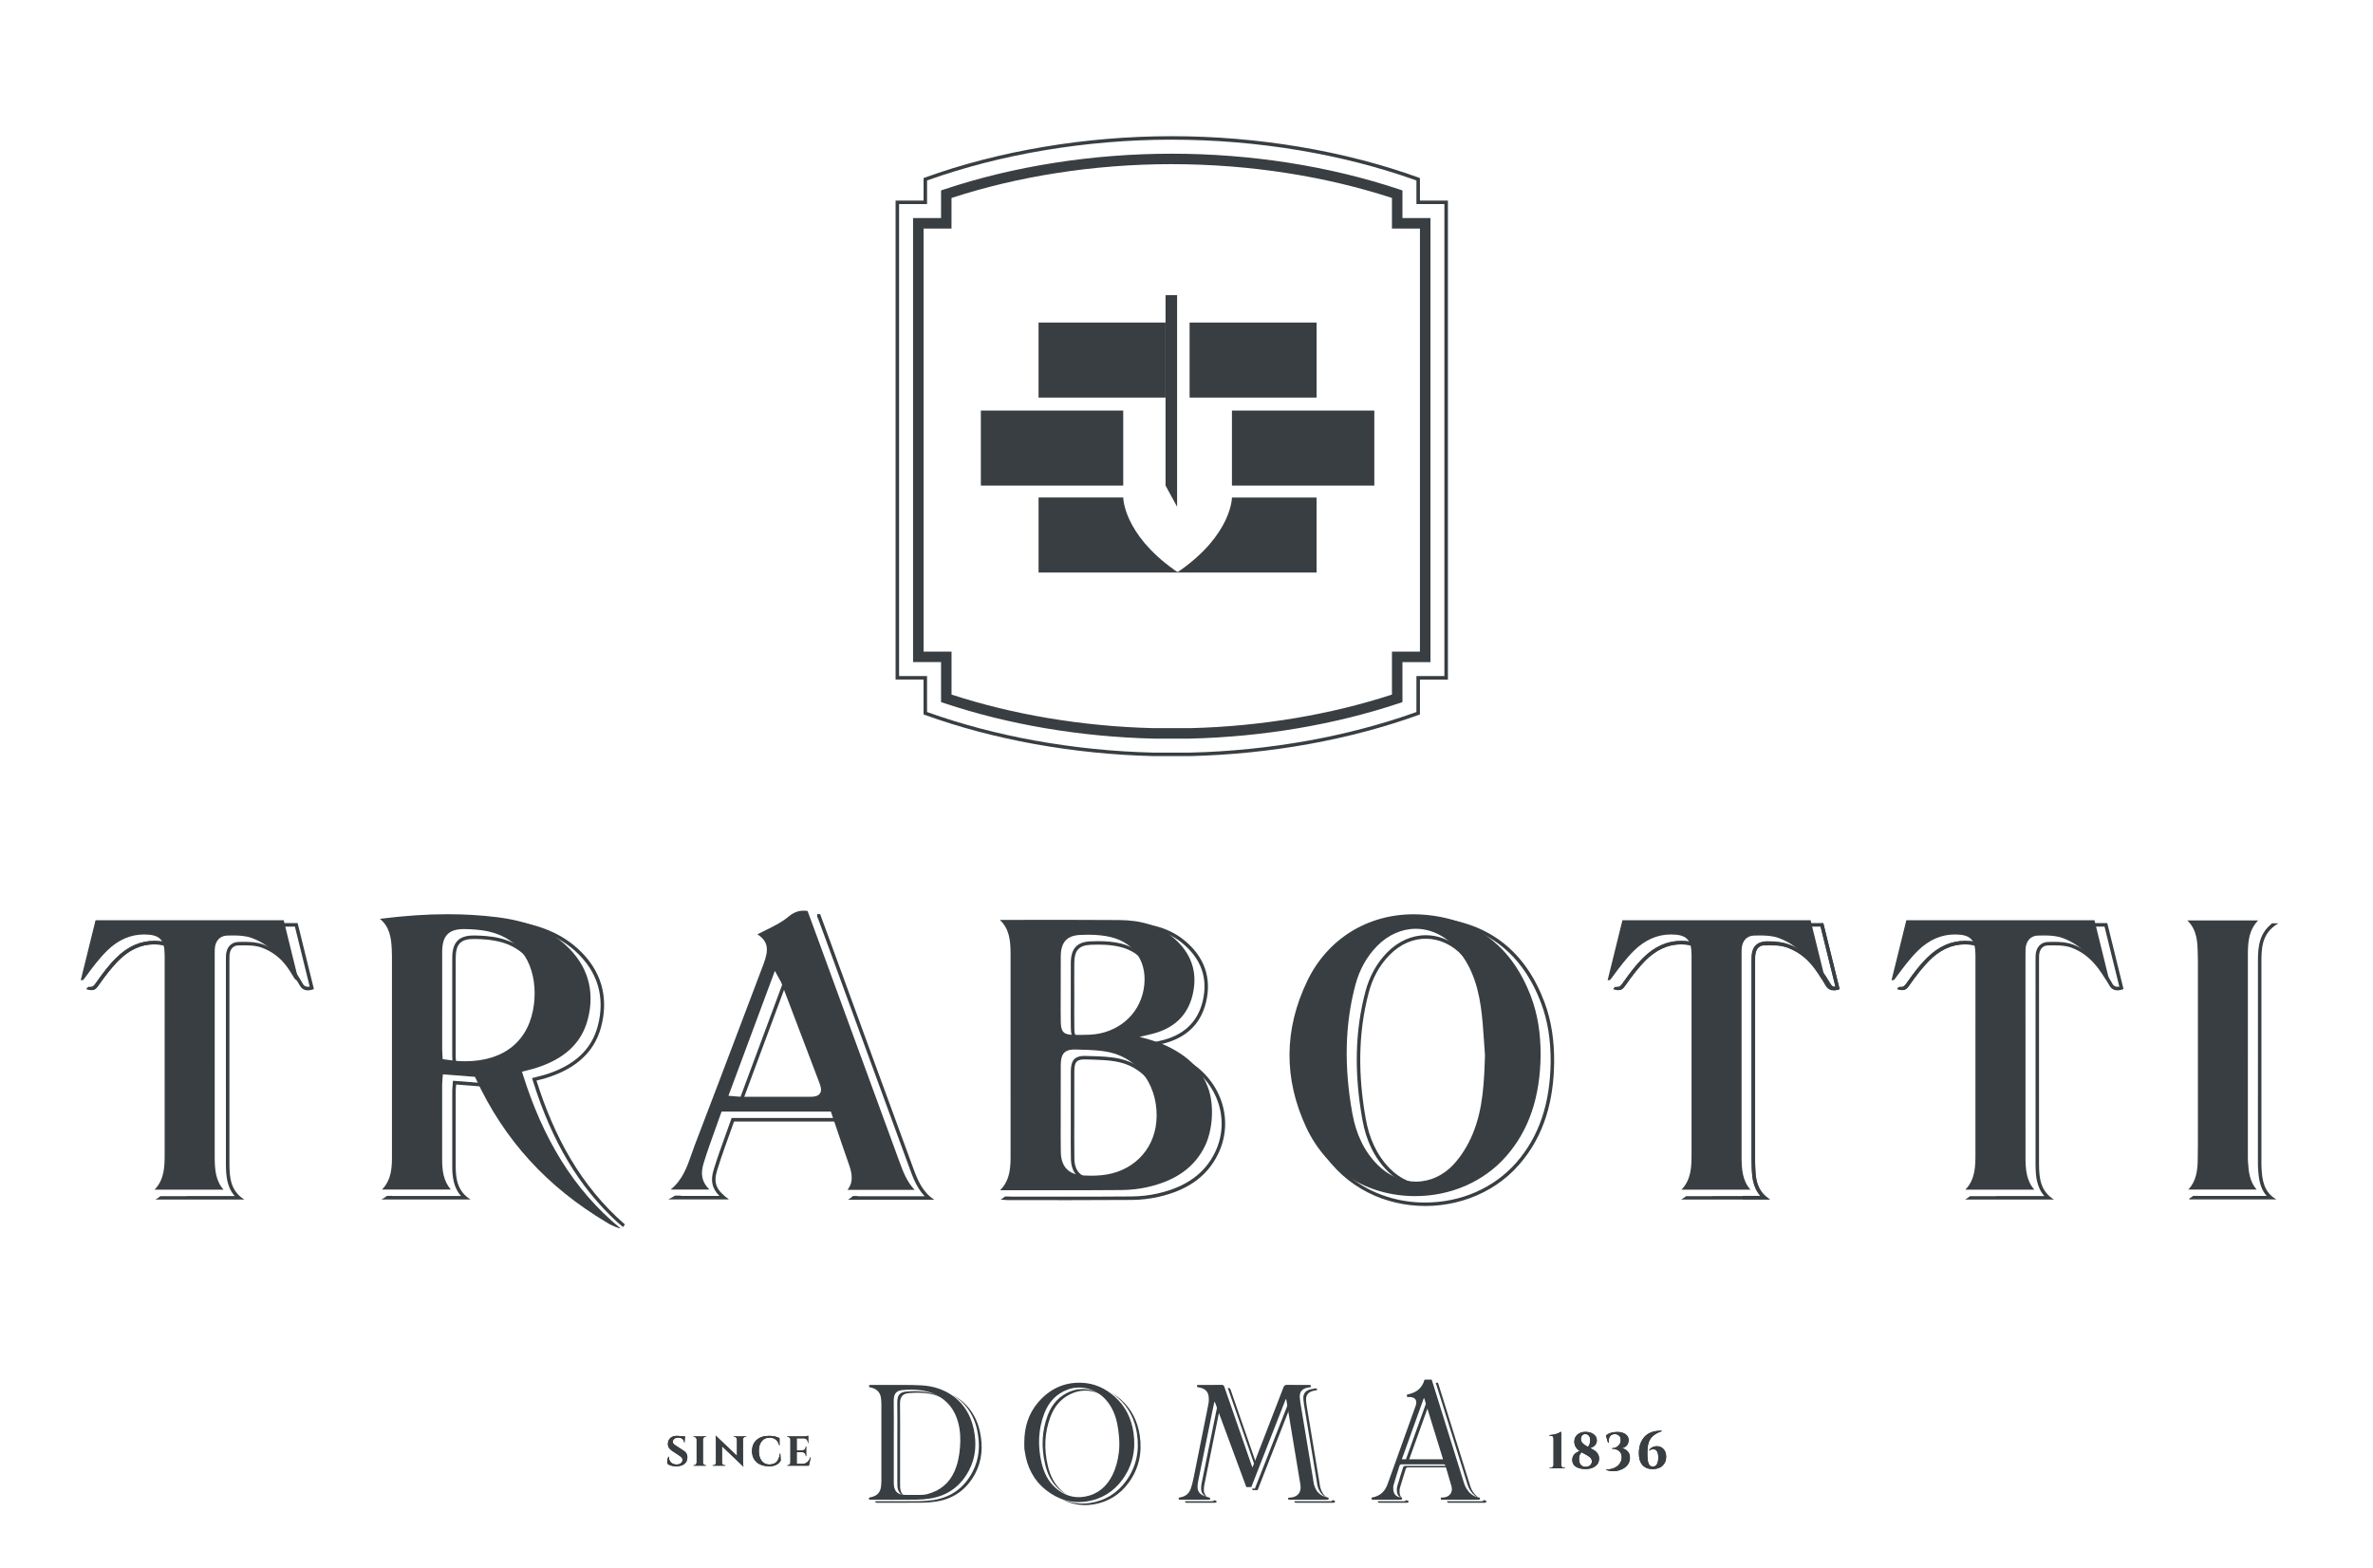 <svg width="224" height="148" viewBox="0 0 224 148" fill="none" xmlns="http://www.w3.org/2000/svg">
<path d="M84.539 18.935H87.18L87.181 16.808L87.289 16.769C90.781 15.505 94.562 14.528 98.53 13.862C102.5 13.195 106.564 12.857 110.607 12.857C114.635 12.855 118.699 13.193 122.685 13.861C126.654 14.528 130.436 15.506 133.926 16.769L134.035 16.808V18.935H136.677V64.151H134.035V67.444L133.926 67.483C130.696 68.652 127.206 69.579 123.552 70.239C119.891 70.9 116.132 71.282 112.379 71.375H108.839C105.085 71.282 101.325 70.9 97.663 70.239C94.012 69.58 90.522 68.653 87.289 67.483L87.179 67.443V64.15H84.539V18.935ZM84.87 19.265V63.82H87.51V67.213L87.619 67.252C90.78 68.38 94.179 69.277 97.72 69.916C101.364 70.573 105.106 70.953 108.842 71.045H112.369C116.107 70.954 119.849 70.573 123.494 69.916C127.038 69.276 130.436 68.379 133.595 67.252L133.704 67.213V63.82H136.344V19.265H133.704V17.038L133.596 17C130.178 15.779 126.488 14.832 122.63 14.186C118.67 13.522 114.625 13.186 110.607 13.186V13.185C106.591 13.185 102.546 13.522 98.584 14.185C94.727 14.832 91.038 15.779 87.619 17L87.51 17.039V19.266H84.87V19.265Z" fill="#383E41"/>
<path d="M86.188 20.586H88.831L88.832 17.977L89.168 17.865C92.43 16.776 95.925 15.935 99.555 15.367C103.192 14.798 106.91 14.51 110.606 14.51C114.288 14.508 118.006 14.796 121.657 15.366C125.288 15.935 128.783 16.776 132.047 17.865L132.385 17.979V20.587H135.028V62.503H132.385V66.277L132.047 66.391C129.043 67.393 125.837 68.186 122.521 68.748C119.203 69.311 115.784 69.639 112.363 69.724H108.863C105.43 69.639 102.013 69.311 98.695 68.748C95.388 68.189 92.183 67.396 89.171 66.391L88.831 66.276V62.502H86.189V20.586H86.188ZM87.18 21.578V61.511H89.82V65.567L89.934 65.604C92.754 66.519 95.757 67.249 98.856 67.774C102.139 68.33 105.51 68.654 108.874 68.738H112.337C115.696 68.656 119.066 68.331 122.359 67.774C125.466 67.247 128.467 66.517 131.28 65.604L131.394 65.567V61.511H134.035V21.578H131.394V18.688L131.28 18.651C128.193 17.65 124.905 16.872 121.507 16.34C117.932 15.781 114.264 15.497 110.606 15.497V15.495C106.959 15.495 103.292 15.779 99.707 16.34C96.314 16.87 93.026 17.648 89.931 18.652L89.817 18.689L89.817 21.578H87.18Z" fill="#383E41"/>
<path d="M124.279 46.966V54.047H110.84V53.792C110.922 53.852 111.009 53.909 111.095 53.969C111.117 53.986 111.138 53.999 111.16 54.012C111.182 53.999 111.203 53.986 111.225 53.969C116.29 50.487 116.29 46.966 116.29 46.966H124.279Z" fill="#383E41"/>
<path d="M110.839 53.791V54.046H98.035V46.965H106.029C106.029 46.966 106.029 50.366 110.839 53.791Z" fill="#383E41"/>
<path d="M110.022 30.448H98.035V37.531H110.022V30.448Z" fill="#383E41"/>
<path d="M124.28 30.448H112.293V37.531H124.28V30.448Z" fill="#383E41"/>
<path d="M106.028 38.757H92.588V45.84H106.028V38.757Z" fill="#383E41"/>
<path d="M129.729 38.757H116.289V45.84H129.729V38.757Z" fill="#383E41"/>
<path d="M111.223 53.969C111.219 53.995 111.21 54.021 111.206 54.047C111.189 54.034 111.171 54.025 111.158 54.012C111.179 53.999 111.201 53.986 111.223 53.969Z" fill="#383E41"/>
<path d="M111.159 54.012C111.146 54.025 111.129 54.034 111.111 54.047C111.107 54.021 111.098 53.995 111.094 53.969C111.115 53.986 111.137 53.999 111.159 54.012Z" fill="#383E41"/>
<path d="M111.113 27.86V47.838L110.023 45.84V27.86H111.113Z" fill="#383E41"/>
<path d="M96.012 109.222C96.012 109.923 96.033 110.632 95.883 111.295H96.224C96.347 110.698 96.345 110.082 96.342 109.498L96.341 93.85H96.013C96.013 98.974 96.014 104.098 96.012 109.222Z" fill="#383E41"/>
<path d="M111.434 99.772C110.635 99.403 109.77 99.177 108.935 98.885C108.925 98.835 108.915 98.786 108.905 98.736C109.117 98.685 109.328 98.629 109.541 98.582C111.743 98.103 113.295 96.855 113.838 94.633C114.404 92.317 113.681 90.339 111.856 88.816C110.352 87.562 108.527 87.144 106.621 87.127C103.708 87.102 100.795 87.107 97.882 87.111V87.441L101.485 87.437C103.196 87.437 104.907 87.441 106.617 87.456C108.722 87.475 110.366 88.002 111.644 89.068C113.417 90.546 114.047 92.391 113.518 94.553C113.034 96.532 111.673 97.779 109.471 98.259C109.323 98.291 108.828 98.414 108.828 98.414L108.518 98.489L108.62 98.983L108.826 99.194C109.092 99.287 109.361 99.373 109.63 99.46C110.189 99.64 110.768 99.826 111.296 100.069C113.031 100.869 114.325 102.247 114.942 103.947C115.513 105.521 115.431 107.221 114.715 108.733C113.75 110.768 111.968 112.053 109.27 112.666C108.486 112.844 107.66 112.937 106.815 112.944C104.853 112.96 102.89 112.964 100.928 112.964L95.358 112.96C95.361 112.957 95.363 112.953 95.367 112.95H94.859C94.736 113.05 94.614 113.151 94.463 113.244C94.823 113.269 94.984 113.29 95.146 113.29C99.037 113.291 102.927 113.305 106.818 113.274C107.661 113.267 108.521 113.174 109.343 112.988C111.807 112.429 113.88 111.263 115.012 108.875C116.633 105.459 115.055 101.443 111.434 99.772Z" fill="#383E41"/>
<path d="M102.304 98.295L103.022 98.299C103.299 98.299 103.576 98.295 103.852 98.281C106.424 98.147 108.452 96.444 108.897 94.043C109.355 91.577 108.135 89.623 105.789 89.064C105.168 88.916 104.473 88.844 103.666 88.844C103.416 88.844 103.166 88.851 102.919 88.863C101.659 88.923 101.091 89.546 101.079 90.886C101.072 91.665 101.074 92.444 101.077 93.222L101.076 94.864C101.074 95.602 101.07 96.34 101.083 97.077C101.1 98.029 101.362 98.29 102.304 98.295ZM101.409 90.888C101.419 89.756 101.815 89.243 102.935 89.191C103.858 89.148 104.821 89.171 105.714 89.384C107.932 89.913 108.996 91.706 108.574 93.982C108.155 96.238 106.267 97.826 103.836 97.951C103.327 97.977 102.816 97.967 102.306 97.964C101.556 97.961 101.426 97.846 101.413 97.071C101.395 96.009 101.409 94.946 101.409 93.884C101.407 92.886 101.4 91.887 101.409 90.888Z" fill="#383E41"/>
<path d="M105.756 99.957C104.848 99.749 103.899 99.721 102.982 99.695L102.389 99.678C101.308 99.678 101.088 100.242 101.081 101.153C101.074 102.105 101.075 103.058 101.078 104.01L101.077 106.565C101.074 107.504 101.07 108.441 101.088 109.379C101.113 110.745 101.821 111.482 103.197 111.57C103.433 111.585 103.672 111.593 103.91 111.593C104.24 111.593 104.572 111.578 104.9 111.548C107.768 111.289 109.86 109.257 110.104 106.49C110.381 103.347 108.553 100.6 105.756 99.957ZM109.776 106.463C109.547 109.061 107.583 110.976 104.871 111.221C104.323 111.27 103.766 111.277 103.217 111.242C102.025 111.166 101.439 110.565 101.417 109.374C101.391 107.994 101.411 106.614 101.411 105.233H101.409C101.409 103.874 101.402 102.515 101.411 101.156C101.417 100.229 101.626 99.98 102.527 100.011C103.582 100.047 104.663 100.045 105.682 100.279C108.329 100.886 110.033 103.539 109.776 106.463Z" fill="#383E41"/>
<path d="M47.167 88.563C46.334 88.362 45.477 88.322 44.825 88.311L44.733 88.31C43.302 88.31 42.691 88.947 42.689 90.442C42.684 92.91 42.686 95.377 42.687 97.845L42.688 99.691C42.688 99.804 42.695 99.918 42.705 100.059L42.736 100.59L43.4 100.677C43.676 100.716 43.937 100.753 44.199 100.768C44.417 100.782 44.634 100.789 44.848 100.789C48.577 100.789 50.949 98.813 51.354 95.368C51.676 92.645 50.744 89.427 47.167 88.563ZM51.028 95.33C50.562 99.29 47.544 100.641 44.22 100.439C43.844 100.416 43.471 100.349 43.05 100.296C43.035 100.026 43.017 99.858 43.017 99.69C43.016 96.607 43.012 93.524 43.018 90.441C43.02 89.108 43.487 88.616 44.819 88.639C45.578 88.652 46.355 88.704 47.09 88.881C50.342 89.669 51.358 92.533 51.028 95.33Z" fill="#383E41"/>
<path d="M37.943 110.194C37.947 110.028 37.948 109.865 37.948 109.71V91.067H37.619C37.62 97.282 37.621 103.496 37.619 109.711C37.619 109.873 37.618 110.034 37.613 110.195H37.943V110.194Z" fill="#383E41"/>
<path d="M47.863 87.188C50.689 87.541 52.738 88.367 54.309 89.788C56.421 91.695 57.151 94.145 56.423 96.871C55.822 99.118 54.178 100.621 51.397 101.467C51.245 101.513 51.09 101.551 50.904 101.598L50.222 101.774L50.326 102.105C52.133 107.833 54.673 112.063 58.272 115.374C58.602 115.662 58.78 115.793 58.815 115.834C58.87 115.754 58.922 115.68 58.985 115.588C54.784 111.923 52.295 107.252 50.64 102.005C51.004 101.911 51.251 101.856 51.491 101.783C54.016 101.016 56.04 99.571 56.739 96.956C57.495 94.127 56.761 91.561 54.528 89.542C52.65 87.844 50.34 87.165 47.902 86.86C45.253 86.529 42.607 86.521 39.963 86.708V87.028C41.079 86.949 42.158 86.907 43.211 86.907C44.812 86.908 46.376 87.003 47.863 87.188Z" fill="#383E41"/>
<path d="M43.017 110.031C43.023 107.671 43.017 105.31 43.019 102.95C43.019 102.765 43.044 102.58 43.06 102.376C43.925 102.444 44.743 102.509 45.569 102.574C45.589 102.617 45.612 102.657 45.633 102.701C45.698 102.598 45.775 102.505 45.864 102.424L45.788 102.261L42.756 102.022L42.715 102.543C42.703 102.682 42.69 102.815 42.69 102.948C42.69 102.948 42.692 108.556 42.689 110.031C42.686 111.055 42.8 112.091 43.515 112.901H37.008C37.012 112.897 37.014 112.893 37.018 112.889H36.531C36.378 113.01 36.205 113.125 36.006 113.231H44.42C43.182 112.465 43.014 111.291 43.017 110.031Z" fill="#383E41"/>
<path d="M140.734 95.648C140.382 93.218 139.622 91.438 138.344 90.044C137.304 88.91 135.97 88.285 134.587 88.285C133.265 88.285 131.971 88.863 130.941 89.912C129.967 90.904 129.279 92.139 128.894 93.584C127.907 97.291 127.81 101.243 128.597 105.665C128.96 107.712 129.747 109.319 131.001 110.578C132.014 111.594 133.292 112.153 134.603 112.153C135.929 112.153 137.192 111.578 138.158 110.533C138.878 109.757 139.501 108.763 139.962 107.659C140.959 105.272 141.044 102.702 141.127 100.218C141.088 99.708 141.057 99.243 141.026 98.779C140.956 97.75 140.885 96.688 140.734 95.648ZM139.656 107.531C139.239 108.529 138.646 109.518 137.914 110.309C136.035 112.339 133.185 112.304 131.232 110.345C129.924 109.032 129.236 107.39 128.919 105.607C128.209 101.613 128.159 97.621 129.211 93.668C129.566 92.337 130.199 91.137 131.175 90.143C133.222 88.057 136.125 88.114 138.1 90.267C139.511 91.804 140.118 93.699 140.407 95.695C140.622 97.183 140.672 98.695 140.795 100.197C140.714 102.698 140.632 105.197 139.656 107.531Z" fill="#383E41"/>
<path d="M135.554 86.638C130.621 86.183 126.187 88.628 124.055 93.057C121.821 97.699 121.783 102.508 123.951 107.163C127.705 115.225 138.295 115.787 143.385 109.96C145.819 107.174 146.664 103.84 146.705 100.235C146.714 98.305 146.468 96.411 145.79 94.604C144.012 89.866 140.62 87.105 135.554 86.638ZM143.136 109.744C141.042 112.142 137.908 113.518 134.539 113.518C129.988 113.518 126.142 111.091 124.249 107.025C122.112 102.434 122.146 97.783 124.351 93.2C126.246 89.264 129.998 86.914 134.389 86.914C134.764 86.914 135.142 86.931 135.523 86.966C140.368 87.412 143.719 90.022 145.481 94.721C146.092 96.349 146.384 98.152 146.375 100.234C146.33 104.189 145.271 107.3 143.136 109.744Z" fill="#383E41"/>
<path d="M74.716 93.406C74.68 93.311 74.631 93.223 74.558 93.098L74.094 92.26L69.713 104.049L70.477 104.113C70.656 104.13 70.784 104.142 70.911 104.142L77.412 104.143C77.761 104.141 78.15 104.117 78.346 103.833C78.545 103.544 78.427 103.165 78.288 102.802C77.101 99.669 75.91 96.537 74.716 93.406ZM77.411 103.812C75.244 103.817 73.078 103.815 70.911 103.812C70.727 103.811 70.543 103.784 70.174 103.755C71.508 100.164 72.807 96.669 74.152 93.051C74.282 93.289 74.361 93.4 74.408 93.525C75.601 96.656 76.793 99.787 77.981 102.92C78.258 103.648 78.156 103.81 77.411 103.812Z" fill="#383E41"/>
<path d="M65.404 111.51C65.761 110.878 66.005 110.192 66.24 109.515C66.337 109.239 66.432 108.963 66.535 108.693C68.018 104.835 69.48 100.97 70.943 97.104L72.978 91.729H72.626C70.494 97.344 68.383 102.969 66.227 108.575C65.85 109.555 65.567 110.605 65.01 111.51H65.404Z" fill="#383E41"/>
<path d="M69.293 105.869H79.144C79.664 107.398 80.169 108.927 80.707 110.445C80.866 110.893 81.008 111.335 81.013 111.758H81.342C81.338 111.255 81.169 110.759 81.019 110.335C80.642 109.272 80.282 108.203 79.921 107.132L79.382 105.539H69.062C69.062 105.539 68.66 106.671 68.495 107.125C68.11 108.193 67.71 109.296 67.372 110.402C67.055 111.443 67.19 112.165 67.909 112.896H64.255C64.266 112.888 64.274 112.878 64.285 112.869H63.714C63.517 112.997 63.31 113.12 63.072 113.226H68.81C67.632 112.368 67.318 111.709 67.688 110.499C68.162 108.938 68.751 107.413 69.293 105.869Z" fill="#383E41"/>
<path d="M86.184 110.214C83.611 103.224 81.059 96.225 78.499 89.23C78.136 88.239 77.769 87.249 77.419 86.301C77.32 86.283 77.234 86.286 77.141 86.277V86.595C77.154 86.597 77.165 86.596 77.177 86.598L78.189 89.343L80.094 94.552C82.016 99.813 83.94 105.072 85.875 110.328C86.18 111.158 86.544 112.147 87.286 112.927H80.947C80.954 112.919 80.957 112.91 80.963 112.902H80.515C80.387 113.023 80.237 113.142 80.046 113.257H88.196C87.06 112.525 86.607 111.365 86.184 110.214Z" fill="#383E41"/>
<path d="M16.136 90.682C16.137 97.016 16.137 103.35 16.136 109.683C16.136 110.26 16.123 110.832 15.997 111.367H16.339C16.463 110.798 16.465 110.214 16.465 109.683V90.682C16.465 89.316 16.006 88.846 14.646 88.819H14.643C13.216 88.819 12.023 89.363 10.899 90.483C10.305 91.076 9.744 91.779 9.082 92.766C8.87 93.083 8.752 93.141 8.596 93.141C8.59 93.141 8.583 93.14 8.583 93.14C8.536 93.149 8.5 93.165 8.454 93.165C8.417 93.165 8.39 93.151 8.357 93.145C8.334 93.158 8.318 93.179 8.293 93.19C8.258 93.216 8.226 93.258 8.19 93.281C8.181 93.317 8.173 93.352 8.164 93.387C8.79 93.599 9.063 93.387 9.356 92.95C9.885 92.162 10.462 91.384 11.132 90.717C12.084 89.769 13.222 89.12 14.64 89.149C15.823 89.172 16.136 89.482 16.136 90.682Z" fill="#383E41"/>
<path d="M16.163 90.766C16.164 96.973 16.165 103.181 16.163 109.388C16.163 110.072 16.167 110.76 16.004 111.395H16.342C16.488 110.771 16.493 110.117 16.492 109.499L16.493 90.766C16.492 89.293 16.017 88.82 14.541 88.818C13.268 88.818 12.101 89.331 11.068 90.341C10.317 91.075 9.668 91.954 9.096 92.73L9.012 92.844C8.887 93.016 8.837 93.074 8.788 93.101C8.723 93.233 8.636 93.351 8.529 93.454C8.982 93.484 9.024 93.382 9.361 92.926C9.964 92.109 10.577 91.283 11.299 90.577C12.179 89.717 13.25 89.147 14.542 89.149C15.831 89.15 16.162 89.475 16.163 90.766Z" fill="#383E41"/>
<path d="M208.371 110.699C208.384 110.535 208.398 110.371 208.402 110.211C208.425 109.2 208.424 108.189 208.421 107.178L208.422 96.567H208.091C208.091 99.837 208.092 103.107 208.091 106.378C208.091 107.654 208.101 108.929 208.072 110.204C208.068 110.371 208.059 110.536 208.045 110.699H208.371V110.699Z" fill="#383E41"/>
<path d="M213.478 110.279C213.461 109.982 213.467 109.684 213.467 109.386C213.466 103.263 213.464 97.14 213.468 91.017C213.469 89.587 213.429 88.135 215.062 87.165H214.458C214.315 87.304 214.105 87.495 214.105 87.495C213.139 88.492 213.139 89.766 213.139 90.916L213.137 109.548C213.137 109.798 213.136 110.048 213.149 110.297C213.202 111.22 213.318 112.163 213.959 112.896H207.516C207.518 112.894 207.519 112.891 207.521 112.889H207.032C206.918 112.98 206.792 113.066 206.652 113.144C206.64 113.151 206.66 113.217 206.662 113.226H214.884C213.703 112.546 213.543 111.434 213.478 110.279Z" fill="#383E41"/>
<path d="M110.13 98.737C109.062 98.232 107.569 97.885 107.569 97.885L107.879 97.81C107.879 97.81 108.374 97.687 108.522 97.655C110.724 97.175 112.085 95.928 112.569 93.949C113.098 91.787 112.468 89.941 110.695 88.464C109.418 87.398 107.773 86.871 105.668 86.852C103.958 86.837 102.247 86.833 100.536 86.833L94.381 86.84C95.28 87.682 95.38 88.779 95.392 89.924L95.393 108.892C95.399 110.055 95.405 111.349 94.41 112.356L99.98 112.36C101.942 112.36 103.905 112.356 105.867 112.34C106.712 112.333 107.538 112.24 108.322 112.062C111.02 111.45 112.801 110.164 113.767 108.13C114.483 106.618 114.624 104.304 114.053 102.73C113.435 101.03 112.253 99.74 110.13 98.737ZM100.129 92.616C100.127 91.838 100.124 91.058 100.131 90.28C100.142 88.94 100.71 88.316 101.97 88.257C102.218 88.246 102.467 88.238 102.717 88.238C103.524 88.238 104.219 88.31 104.84 88.458C107.186 89.017 108.405 90.971 107.948 93.437C107.503 95.839 105.475 97.542 102.903 97.675C102.627 97.689 102.35 97.693 102.073 97.693L101.355 97.69C100.413 97.685 100.15 97.424 100.133 96.472C100.121 95.735 100.124 94.996 100.126 94.259L100.129 92.616ZM109.154 105.886C108.91 108.653 106.818 110.685 103.95 110.943C103.622 110.973 103.29 110.987 102.96 110.987C102.722 110.987 102.483 110.98 102.247 110.964C100.872 110.877 100.163 110.139 100.138 108.773C100.12 107.835 100.123 106.897 100.127 105.959L100.128 103.404C100.126 102.452 100.125 101.499 100.131 100.547C100.138 99.636 100.358 99.072 101.439 99.072L102.032 99.088C102.949 99.115 103.898 99.142 104.806 99.351C107.603 99.994 109.431 102.742 109.154 105.886Z" fill="#383E41"/>
<path d="M49.377 101.499L49.273 101.168L49.955 100.993C50.141 100.946 50.296 100.908 50.448 100.862C53.229 100.016 54.873 98.513 55.474 96.266C56.202 93.54 55.472 91.09 53.36 89.182C51.788 87.761 49.74 86.935 46.914 86.582C45.427 86.396 43.863 86.302 42.264 86.302C40.253 86.302 38.157 86.445 35.861 86.739C36.802 87.503 36.937 88.596 36.981 89.633C36.99 89.85 36.999 90.068 36.999 90.287V109.105C36.999 110.079 36.998 111.343 36.055 112.295H42.562C41.848 111.485 41.733 110.449 41.737 109.425C41.74 107.95 41.738 102.342 41.738 102.342C41.738 102.209 41.75 102.076 41.763 101.937L41.804 101.415L44.836 101.654L44.918 101.829C47.589 107.611 51.64 112.057 57.298 115.416C57.679 115.675 58.524 116.01 58.565 115.95C54.074 112.269 51.233 107.379 49.377 101.499ZM43.9 100.183C43.685 100.183 43.469 100.176 43.251 100.163C42.989 100.148 42.728 100.111 42.452 100.072L41.788 99.985L41.757 99.454C41.747 99.313 41.74 99.199 41.74 99.086L41.739 97.24C41.738 94.772 41.737 92.305 41.741 89.837C41.743 88.343 42.354 87.705 43.785 87.705L43.877 87.706C44.53 87.717 45.386 87.756 46.22 87.958C49.797 88.823 50.729 92.041 50.408 94.764C50.001 98.208 47.629 100.183 43.9 100.183Z" fill="#383E41"/>
<path d="M134.574 86.361C134.192 86.326 133.814 86.309 133.44 86.309C129.049 86.309 125.297 88.659 123.402 92.595C121.197 97.177 121.163 101.829 123.3 106.42C125.193 110.486 129.039 112.913 133.59 112.913C136.959 112.913 140.093 111.537 142.187 109.139C144.322 106.695 145.381 103.584 145.427 99.629C145.436 97.547 145.144 95.744 144.533 94.116C142.77 89.417 139.419 86.807 134.574 86.361ZM139.011 107.052C138.55 108.156 137.927 109.15 137.207 109.926C136.241 110.971 134.978 111.546 133.652 111.546C132.342 111.546 131.063 110.987 130.05 109.971C128.796 108.712 128.01 107.105 127.646 105.058C126.859 100.636 126.957 96.684 127.943 92.977C128.328 91.533 129.016 90.298 129.99 89.305C131.02 88.256 132.314 87.678 133.636 87.678C135.019 87.678 136.353 88.303 137.393 89.437C138.672 90.831 139.431 92.611 139.783 95.041C139.934 96.081 140.006 97.143 140.074 98.17C140.105 98.634 140.136 99.099 140.175 99.609C140.094 102.096 140.008 104.666 139.011 107.052Z" fill="#383E41"/>
<path d="M79.145 93.947L77.24 88.738L76.228 85.992C76.103 85.977 75.984 85.969 75.869 85.969C75.33 85.969 74.892 86.143 74.406 86.55C73.793 87.064 73.059 87.424 72.35 87.772C72.099 87.895 71.849 88.017 71.605 88.146C71.57 88.165 71.533 88.182 71.497 88.197C72.496 88.866 72.608 89.6 72.074 91.006L69.994 96.5C68.531 100.366 67.069 104.232 65.586 108.089C65.483 108.359 65.387 108.634 65.291 108.911C64.866 110.136 64.429 111.393 63.305 112.292H66.959C66.24 111.561 66.105 110.839 66.422 109.798C66.76 108.692 67.16 107.589 67.545 106.522C67.71 106.068 68.112 104.936 68.112 104.936H78.432L78.971 106.529C79.332 107.599 79.692 108.668 80.069 109.732C80.337 110.489 80.686 111.471 79.997 112.323H86.336C85.593 111.543 85.23 110.554 84.925 109.724C82.991 104.466 81.067 99.207 79.145 93.947ZM77.396 103.226C77.2 103.51 76.81 103.535 76.461 103.536L69.96 103.535C69.833 103.535 69.706 103.523 69.526 103.506L68.762 103.442L73.143 91.653L73.607 92.491C73.68 92.616 73.728 92.704 73.765 92.799C74.958 95.93 76.15 99.062 77.337 102.195C77.477 102.559 77.595 102.937 77.396 103.226Z" fill="#383E41"/>
<path d="M9.02 86.866L7.623 92.525C7.657 92.527 7.689 92.528 7.717 92.528C7.852 92.528 7.852 92.528 8.062 92.24L8.146 92.126C8.718 91.35 9.368 90.471 10.118 89.737C11.151 88.727 12.319 88.214 13.591 88.214C15.067 88.216 15.542 88.689 15.543 90.162L15.542 108.895C15.543 110.049 15.544 111.328 14.59 112.305H21.101C20.354 111.46 20.273 110.379 20.268 109.324L20.266 90.129C20.266 89.955 20.267 89.781 20.273 89.606C20.303 88.838 20.749 88.332 21.448 88.316C21.634 88.312 21.824 88.308 22.015 88.308C22.555 88.308 23.188 88.336 23.768 88.547C25.814 89.291 27.002 91.011 27.717 92.24C27.893 92.543 28.018 92.543 28.093 92.543C28.119 92.543 28.145 92.541 28.175 92.537L26.779 86.868H9.02V86.866Z" fill="#383E41"/>
<path d="M160.268 90.682C160.269 97.016 160.269 103.35 160.268 109.683C160.268 110.26 160.255 110.832 160.129 111.367H160.471C160.595 110.798 160.597 110.214 160.597 109.683V90.682C160.597 89.316 160.138 88.846 158.778 88.819H158.775C157.348 88.819 156.155 89.363 155.031 90.483C154.437 91.076 153.876 91.779 153.214 92.766C153.002 93.083 152.884 93.141 152.728 93.141L152.715 93.14C152.668 93.149 152.632 93.165 152.585 93.165C152.548 93.165 152.521 93.151 152.488 93.145C152.465 93.158 152.449 93.179 152.424 93.19C152.389 93.216 152.357 93.258 152.321 93.281C152.312 93.317 152.304 93.352 152.295 93.387C152.921 93.599 153.194 93.387 153.487 92.95C154.016 92.162 154.593 91.384 155.263 90.717C156.215 89.769 157.353 89.12 158.771 89.149C159.955 89.172 160.268 89.482 160.268 90.682Z" fill="#383E41"/>
<path d="M172.111 87.164H171.848V87.494H171.854L173.256 93.146C173.23 93.15 173.205 93.151 173.182 93.151C173.075 93.151 172.948 93.126 172.776 92.827C171.683 90.93 170.447 89.765 168.888 89.163C168.343 88.951 167.693 88.853 166.846 88.853C165.601 88.86 165.398 89.673 165.348 90.283C165.333 90.454 165.333 90.627 165.334 90.799L165.335 109.375C165.335 109.669 165.35 109.962 165.365 110.256L165.381 110.599C165.412 111.27 165.538 112.161 166.175 112.89H164.514V113.22H167.085C166.054 112.6 165.759 111.659 165.711 110.585C165.693 110.182 165.665 109.778 165.665 109.375C165.662 103.211 165.663 97.048 165.663 90.884C165.663 90.693 165.659 90.501 165.675 90.311C165.738 89.555 166.027 89.188 166.78 89.183C167.445 89.179 168.157 89.234 168.768 89.47C170.468 90.128 171.604 91.456 172.49 92.993C172.792 93.515 173.126 93.57 173.652 93.381C173.131 91.276 172.618 89.207 172.111 87.164Z" fill="#383E41"/>
<path d="M160.294 90.766C160.295 96.973 160.296 103.181 160.294 109.388C160.294 110.072 160.298 110.76 160.135 111.395H160.473C160.619 110.771 160.624 110.117 160.623 109.499L160.624 90.766C160.623 89.293 160.148 88.82 158.672 88.818C157.399 88.818 156.232 89.331 155.199 90.341C154.448 91.075 153.799 91.954 153.227 92.73L153.143 92.844C153.018 93.016 152.968 93.074 152.919 93.101C152.854 93.233 152.767 93.351 152.66 93.454C153.113 93.484 153.155 93.382 153.492 92.926C154.095 92.109 154.708 91.283 155.43 90.577C156.31 89.717 157.381 89.147 158.673 89.149C159.962 89.15 160.294 89.475 160.294 90.766Z" fill="#383E41"/>
<path d="M172.117 87.141H170.427V87.471H171.859L173.255 93.14C173.225 93.144 173.199 93.146 173.173 93.146C173.098 93.146 172.797 93.195 172.62 92.892C171.905 91.662 170.894 89.894 168.847 89.15C168.267 88.939 167.634 88.911 167.094 88.911C166.903 88.911 166.714 88.915 166.527 88.919C165.828 88.935 165.381 89.441 165.352 90.209C165.346 90.384 165.345 90.558 165.345 90.732L165.347 109.927C165.353 110.982 165.433 112.064 166.18 112.909H161.654V112.917H159.159C159.019 113.029 158.871 113.138 158.695 113.239H167.087C165.811 112.448 165.683 111.214 165.677 109.928C165.676 109.821 165.675 109.715 165.675 109.609C165.675 103.317 165.675 97.024 165.675 90.732C165.675 90.562 165.675 90.392 165.682 90.222C165.702 89.685 165.967 89.262 166.498 89.25C167.245 89.233 168.051 89.212 168.734 89.46C170.471 90.091 171.431 91.506 172.335 93.058C172.622 93.551 173.116 93.572 173.651 93.369C173.139 91.29 172.633 89.236 172.117 87.141Z" fill="#383E41"/>
<path d="M28.096 87.141H26.406V87.471H27.838L29.234 93.14C29.204 93.144 29.178 93.146 29.152 93.146C29.077 93.146 28.776 93.195 28.599 92.892C27.884 91.662 26.873 89.894 24.826 89.15C24.246 88.939 23.613 88.911 23.073 88.911C22.882 88.911 22.693 88.915 22.506 88.919C21.806 88.935 21.36 89.441 21.331 90.209C21.325 90.384 21.324 90.558 21.324 90.732L21.326 109.927C21.332 110.982 21.412 112.064 22.159 112.909H17.633V112.917H15.14C15 113.029 14.852 113.138 14.676 113.239H23.068C21.792 112.448 21.664 111.214 21.658 109.928C21.657 109.821 21.656 109.715 21.656 109.609C21.656 103.317 21.656 97.024 21.656 90.732C21.656 90.562 21.656 90.392 21.663 90.222C21.683 89.685 21.948 89.262 22.479 89.25C23.226 89.233 24.032 89.212 24.715 89.46C26.452 90.091 27.412 91.506 28.316 93.058C28.603 93.551 29.097 93.572 29.632 93.369C29.119 91.29 28.613 89.236 28.096 87.141Z" fill="#383E41"/>
<path d="M153.151 86.866L151.754 92.525C151.788 92.527 151.82 92.528 151.848 92.528C151.983 92.528 151.983 92.528 152.193 92.24L152.277 92.126C152.849 91.35 153.499 90.471 154.249 89.737C155.282 88.727 156.45 88.214 157.722 88.214C159.198 88.216 159.673 88.689 159.674 90.162L159.673 108.895C159.674 110.049 159.675 111.328 158.721 112.305H165.232C164.485 111.46 164.404 110.379 164.399 109.324L164.397 90.129C164.397 89.955 164.398 89.781 164.404 89.606C164.434 88.838 164.88 88.332 165.579 88.316C165.765 88.312 165.955 88.308 166.146 88.308C166.686 88.308 167.319 88.336 167.899 88.547C169.945 89.291 171.133 91.011 171.848 92.24C172.024 92.543 172.149 92.543 172.224 92.543C172.25 92.543 172.276 92.541 172.306 92.537L170.91 86.868H153.151V86.866Z" fill="#383E41"/>
<path d="M187.065 90.682C187.066 97.016 187.066 103.35 187.065 109.683C187.065 110.26 187.052 110.832 186.926 111.367H187.268C187.392 110.798 187.394 110.214 187.394 109.683V90.682C187.394 89.316 186.935 88.846 185.575 88.819H185.572C184.145 88.819 182.952 89.363 181.828 90.483C181.234 91.076 180.673 91.779 180.011 92.766C179.799 93.083 179.681 93.141 179.525 93.141L179.505 93.14C179.465 93.149 179.429 93.165 179.382 93.165C179.345 93.165 179.318 93.151 179.285 93.145C179.262 93.158 179.246 93.179 179.221 93.19C179.186 93.216 179.154 93.258 179.118 93.281C179.109 93.317 179.101 93.352 179.092 93.387C179.718 93.599 179.991 93.387 180.284 92.95C180.813 92.162 181.39 91.384 182.06 90.717C183.012 89.769 184.15 89.12 185.568 89.149C186.752 89.172 187.065 89.482 187.065 90.682Z" fill="#383E41"/>
<path d="M187.093 90.766C187.094 96.973 187.095 103.181 187.093 109.388C187.093 110.072 187.097 110.76 186.934 111.395H187.272C187.418 110.771 187.423 110.117 187.422 109.499L187.423 90.766C187.422 89.293 186.947 88.82 185.471 88.818C184.198 88.818 183.031 89.331 181.998 90.341C181.247 91.075 180.598 91.954 180.026 92.73L179.942 92.844C179.817 93.016 179.767 93.074 179.718 93.101C179.653 93.233 179.566 93.351 179.459 93.454C179.912 93.484 179.954 93.382 180.291 92.926C180.894 92.109 181.507 91.283 182.229 90.577C183.109 89.717 184.18 89.147 185.472 89.149C186.761 89.15 187.092 89.475 187.093 90.766Z" fill="#383E41"/>
<path d="M198.916 87.141H197.226V87.471H198.658L200.054 93.14C200.024 93.144 199.998 93.146 199.972 93.146C199.897 93.146 199.596 93.195 199.419 92.892C198.704 91.662 197.693 89.894 195.646 89.15C195.066 88.939 194.433 88.911 193.893 88.911C193.702 88.911 193.513 88.915 193.326 88.919C192.627 88.935 192.18 89.441 192.151 90.209C192.145 90.384 192.144 90.558 192.144 90.732L192.146 109.927C192.152 110.982 192.232 112.064 192.979 112.909H188.453V112.917H185.958C185.818 113.029 185.67 113.138 185.494 113.239H193.886C192.61 112.448 192.482 111.214 192.476 109.928C192.475 109.821 192.474 109.715 192.474 109.609C192.474 103.317 192.474 97.024 192.474 90.732C192.474 90.562 192.474 90.392 192.481 90.222C192.501 89.685 192.766 89.262 193.297 89.25C194.044 89.233 194.85 89.212 195.533 89.46C197.27 90.091 198.23 91.506 199.134 93.058C199.421 93.551 199.915 93.572 200.45 93.369C199.938 91.29 199.432 89.236 198.916 87.141Z" fill="#383E41"/>
<path d="M179.95 86.866L178.553 92.525C178.587 92.527 178.619 92.528 178.647 92.528C178.782 92.528 178.782 92.528 178.992 92.24L179.076 92.126C179.648 91.35 180.298 90.471 181.048 89.737C182.081 88.727 183.249 88.214 184.521 88.214C185.997 88.216 186.472 88.689 186.473 90.162L186.472 108.895C186.473 110.049 186.474 111.328 185.52 112.305H192.031C191.284 111.46 191.203 110.379 191.198 109.324L191.196 90.129C191.196 89.955 191.197 89.781 191.203 89.606C191.233 88.838 191.679 88.332 192.378 88.316C192.564 88.312 192.754 88.308 192.945 88.308C193.485 88.308 194.118 88.336 194.698 88.547C196.744 89.291 197.932 91.011 198.647 92.24C198.823 92.543 198.948 92.543 199.023 92.543C199.049 92.543 199.075 92.541 199.105 92.537L197.709 86.868H179.95V86.866Z" fill="#383E41"/>
<path d="M212.188 108.942L212.19 90.31C212.19 89.161 212.19 87.886 213.156 86.89H206.477C207.419 87.808 207.439 89.004 207.457 90.083C207.46 90.271 207.463 90.458 207.471 90.644C207.476 90.752 207.474 90.86 207.473 90.969L207.472 106.572C207.474 107.583 207.475 108.595 207.453 109.605C207.431 110.53 207.296 111.535 206.567 112.29H213.01C212.37 111.556 212.254 110.613 212.2 109.69C212.186 109.441 212.188 109.192 212.188 108.942Z" fill="#383E41"/>
<path d="M62.986 137.994C62.986 137.805 63.027 137.643 63.108 137.509H63.143C63.14 137.53 63.139 137.551 63.139 137.572C63.139 137.753 63.204 137.911 63.334 138.047C63.464 138.183 63.642 138.25 63.868 138.25C64.044 138.25 64.181 138.208 64.28 138.124C64.378 138.04 64.428 137.934 64.428 137.805C64.428 137.729 64.404 137.661 64.355 137.6C64.306 137.54 64.226 137.472 64.112 137.399L63.426 136.946C63.171 136.775 63.044 136.565 63.044 136.315C63.044 136.289 63.047 136.262 63.052 136.237C63.068 136.029 63.149 135.862 63.295 135.736C63.441 135.61 63.636 135.547 63.88 135.547C64.024 135.547 64.203 135.561 64.416 135.586H64.664L64.613 136.166H64.574C64.574 136.029 64.523 135.919 64.422 135.836C64.321 135.754 64.186 135.712 64.018 135.712C63.813 135.712 63.665 135.775 63.573 135.901C63.526 135.962 63.502 136.022 63.502 136.083C63.502 136.143 63.514 136.195 63.537 136.237C63.574 136.305 63.654 136.379 63.778 136.457L64.531 136.946C64.768 137.101 64.886 137.304 64.886 137.553C64.886 137.831 64.791 138.045 64.6 138.194C64.409 138.343 64.156 138.417 63.841 138.417C63.662 138.417 63.497 138.395 63.346 138.352C63.195 138.308 63.084 138.25 63.013 138.176C62.996 138.125 62.986 138.065 62.986 137.994Z" fill="#231F20"/>
<path d="M65.508 138.322C65.576 138.322 65.635 138.297 65.683 138.249C65.732 138.2 65.757 138.142 65.76 138.073V135.886C65.757 135.817 65.732 135.759 65.683 135.712C65.634 135.664 65.576 135.641 65.508 135.641H65.457V135.601H66.655L66.651 135.641H66.604C66.535 135.641 66.477 135.664 66.426 135.712C66.376 135.759 66.351 135.817 66.351 135.886V138.073C66.351 138.142 66.376 138.2 66.426 138.249C66.476 138.297 66.535 138.322 66.604 138.322H66.651L66.655 138.361H65.457V138.322H65.508Z" fill="#231F20"/>
<path d="M70.374 135.641C70.282 135.641 70.213 135.68 70.165 135.759C70.144 135.794 70.132 135.833 70.129 135.877V137.911C70.129 138.088 70.141 138.235 70.165 138.357L70.177 138.416H70.142L68.151 136.52V138.085C68.151 138.151 68.174 138.206 68.222 138.252C68.269 138.298 68.326 138.321 68.391 138.321H68.466V138.36H67.272V138.321H67.343C67.41 138.321 67.469 138.298 67.516 138.252C67.564 138.206 67.587 138.149 67.587 138.081V136.035C67.587 135.861 67.575 135.717 67.552 135.601L67.543 135.542H67.579L69.57 137.438V135.881C69.567 135.813 69.541 135.756 69.495 135.71C69.448 135.664 69.391 135.641 69.326 135.641H69.254V135.601H70.448V135.641H70.374V135.641Z" fill="#231F20"/>
<path d="M72.618 138.414C72.111 138.412 71.713 138.285 71.424 138.03C71.135 137.775 70.99 137.426 70.99 136.981C70.99 136.536 71.133 136.187 71.42 135.931C71.706 135.674 72.099 135.546 72.599 135.546C72.98 135.546 73.307 135.617 73.58 135.759L73.588 136.437H73.556C73.422 135.953 73.116 135.712 72.637 135.712C72.327 135.712 72.082 135.824 71.902 136.048C71.722 136.273 71.632 136.58 71.632 136.968C71.632 137.357 71.718 137.666 71.89 137.894C72.062 138.122 72.295 138.241 72.59 138.249C72.895 138.249 73.127 138.173 73.287 138.02C73.45 137.862 73.563 137.592 73.626 137.208H73.658L73.697 137.886C73.485 138.24 73.125 138.415 72.618 138.414Z" fill="#231F20"/>
<path d="M74.36 138.322C74.428 138.322 74.487 138.297 74.535 138.249C74.584 138.2 74.609 138.142 74.612 138.073V135.878C74.606 135.81 74.587 135.76 74.553 135.729C74.49 135.671 74.426 135.642 74.36 135.642H74.309V135.602H75.819C75.948 135.602 76.054 135.592 76.138 135.573C76.222 135.553 76.273 135.54 76.292 135.532V136.222L76.253 136.217V136.174C76.253 136.011 76.192 135.896 76.072 135.827C76.014 135.793 75.946 135.775 75.867 135.772H75.205V136.919H75.725C75.822 136.917 75.903 136.884 75.966 136.819C76.029 136.755 76.061 136.676 76.061 136.581V136.546H76.1V137.457H76.061V137.425C76.061 137.328 76.03 137.248 75.968 137.185C75.906 137.122 75.828 137.088 75.733 137.086H75.205V138.193H75.721C75.913 138.193 76.074 138.138 76.204 138.028C76.334 137.917 76.431 137.761 76.494 137.559H76.533L76.352 138.363H74.31V138.324H74.36V138.322Z" fill="#231F20"/>
<path d="M62.986 137.994C62.986 137.805 63.027 137.643 63.108 137.509H63.143C63.14 137.53 63.139 137.551 63.139 137.572C63.139 137.753 63.204 137.911 63.334 138.047C63.464 138.183 63.642 138.25 63.868 138.25C64.044 138.25 64.181 138.208 64.28 138.124C64.378 138.04 64.428 137.934 64.428 137.805C64.428 137.729 64.404 137.661 64.355 137.6C64.306 137.54 64.226 137.472 64.112 137.399L63.426 136.946C63.171 136.775 63.044 136.565 63.044 136.315C63.044 136.289 63.047 136.262 63.052 136.237C63.068 136.029 63.149 135.862 63.295 135.736C63.441 135.61 63.636 135.547 63.88 135.547C64.024 135.547 64.203 135.561 64.416 135.586H64.664L64.613 136.166H64.574C64.574 136.029 64.523 135.919 64.422 135.836C64.321 135.754 64.186 135.712 64.018 135.712C63.813 135.712 63.665 135.775 63.573 135.901C63.526 135.962 63.502 136.022 63.502 136.083C63.502 136.143 63.514 136.195 63.537 136.237C63.574 136.305 63.654 136.379 63.778 136.457L64.531 136.946C64.768 137.101 64.886 137.304 64.886 137.553C64.886 137.831 64.791 138.045 64.6 138.194C64.409 138.343 64.156 138.417 63.841 138.417C63.662 138.417 63.497 138.395 63.346 138.352C63.195 138.308 63.084 138.25 63.013 138.176C62.996 138.125 62.986 138.065 62.986 137.994Z" fill="#383E41"/>
<path d="M65.508 138.322C65.576 138.322 65.635 138.297 65.683 138.249C65.732 138.2 65.757 138.142 65.76 138.073V135.886C65.757 135.817 65.732 135.759 65.683 135.712C65.634 135.664 65.576 135.641 65.508 135.641H65.457V135.601H66.655L66.651 135.641H66.604C66.535 135.641 66.477 135.664 66.426 135.712C66.376 135.759 66.351 135.817 66.351 135.886V138.073C66.351 138.142 66.376 138.2 66.426 138.249C66.476 138.297 66.535 138.322 66.604 138.322H66.651L66.655 138.361H65.457V138.322H65.508Z" fill="#383E41"/>
<path d="M70.374 135.641C70.282 135.641 70.213 135.68 70.165 135.759C70.144 135.794 70.132 135.833 70.129 135.877V137.911C70.129 138.088 70.141 138.235 70.165 138.357L70.177 138.416H70.142L68.151 136.52V138.085C68.151 138.151 68.174 138.206 68.222 138.252C68.269 138.298 68.326 138.321 68.391 138.321H68.466V138.36H67.272V138.321H67.343C67.41 138.321 67.469 138.298 67.516 138.252C67.564 138.206 67.587 138.149 67.587 138.081V136.035C67.587 135.861 67.575 135.717 67.552 135.601L67.543 135.542H67.579L69.57 137.438V135.881C69.567 135.813 69.541 135.756 69.495 135.71C69.448 135.664 69.391 135.641 69.326 135.641H69.254V135.601H70.448V135.641H70.374V135.641Z" fill="#383E41"/>
<path d="M72.618 138.414C72.111 138.412 71.713 138.285 71.424 138.03C71.135 137.775 70.99 137.426 70.99 136.981C70.99 136.536 71.133 136.187 71.42 135.931C71.706 135.674 72.099 135.546 72.599 135.546C72.98 135.546 73.307 135.617 73.58 135.759L73.588 136.437H73.556C73.422 135.953 73.116 135.712 72.637 135.712C72.327 135.712 72.082 135.824 71.902 136.048C71.722 136.273 71.632 136.58 71.632 136.968C71.632 137.357 71.718 137.666 71.89 137.894C72.062 138.122 72.295 138.241 72.59 138.249C72.895 138.249 73.127 138.173 73.287 138.02C73.45 137.862 73.563 137.592 73.626 137.208H73.658L73.697 137.886C73.485 138.24 73.125 138.415 72.618 138.414Z" fill="#383E41"/>
<path d="M74.36 138.322C74.428 138.322 74.487 138.297 74.535 138.249C74.584 138.2 74.609 138.142 74.612 138.073V135.878C74.606 135.81 74.587 135.76 74.553 135.729C74.49 135.671 74.426 135.642 74.36 135.642H74.309V135.602H75.819C75.948 135.602 76.054 135.592 76.138 135.573C76.222 135.553 76.273 135.54 76.292 135.532V136.222L76.253 136.217V136.174C76.253 136.011 76.192 135.896 76.072 135.827C76.014 135.793 75.946 135.775 75.867 135.772H75.205V136.919H75.725C75.822 136.917 75.903 136.884 75.966 136.819C76.029 136.755 76.061 136.676 76.061 136.581V136.546H76.1V137.457H76.061V137.425C76.061 137.328 76.03 137.248 75.968 137.185C75.906 137.122 75.828 137.088 75.733 137.086H75.205V138.193H75.721C75.913 138.193 76.074 138.138 76.204 138.028C76.334 137.917 76.431 137.761 76.494 137.559H76.533L76.352 138.363H74.31V138.324H74.36V138.322Z" fill="#383E41"/>
<path d="M147.631 138.56H147.732V138.608H146.277V138.56H146.378C146.452 138.56 146.515 138.534 146.568 138.483C146.621 138.432 146.647 138.371 146.647 138.3V135.819C146.647 135.624 146.552 135.526 146.363 135.526H146.242V135.478C146.74 135.436 147.098 135.333 147.317 135.169H147.365V138.305C147.365 138.376 147.391 138.436 147.442 138.486C147.494 138.536 147.557 138.56 147.631 138.56Z" fill="#231F20"/>
<path d="M148.787 138.478C148.671 138.41 148.58 138.32 148.515 138.206C148.449 138.091 148.416 137.96 148.416 137.813C148.416 137.431 148.647 137.153 149.11 136.979C148.776 136.735 148.609 136.441 148.609 136.098C148.609 135.818 148.707 135.593 148.903 135.424C149.102 135.253 149.355 135.168 149.662 135.168C149.969 135.168 150.224 135.243 150.428 135.392C150.632 135.541 150.734 135.738 150.734 135.982C150.734 136.101 150.705 136.21 150.647 136.309C150.541 136.496 150.36 136.624 150.103 136.695C150.334 136.813 150.478 136.896 150.534 136.94C150.59 136.984 150.641 137.028 150.688 137.071C150.734 137.112 150.771 137.154 150.796 137.196C150.822 137.238 150.847 137.284 150.873 137.335C150.921 137.432 150.945 137.551 150.945 137.692C150.945 138.001 150.825 138.241 150.586 138.415C150.346 138.589 150.044 138.675 149.678 138.675C149.312 138.676 149.015 138.61 148.787 138.478ZM149.657 138.474C149.841 138.474 149.989 138.425 150.1 138.327C150.211 138.229 150.266 138.104 150.266 137.954C150.266 137.804 150.211 137.679 150.1 137.581C149.989 137.484 149.842 137.387 149.659 137.292C149.476 137.197 149.351 137.131 149.283 137.092C149.129 137.256 149.052 137.459 149.052 137.704C149.052 137.949 149.103 138.136 149.206 138.268C149.322 138.405 149.472 138.474 149.657 138.474ZM149.625 135.376C149.513 135.376 149.419 135.421 149.343 135.51C149.268 135.601 149.23 135.716 149.23 135.857C149.23 135.999 149.279 136.123 149.379 136.228C149.476 136.334 149.647 136.454 149.895 136.589C150.036 136.431 150.107 136.22 150.107 135.953C150.107 135.715 150.038 135.549 149.9 135.452C149.829 135.402 149.738 135.376 149.625 135.376Z" fill="#231F20"/>
<path d="M151.594 135.52C151.845 135.292 152.199 135.178 152.659 135.178C152.983 135.178 153.244 135.247 153.439 135.388C153.635 135.527 153.733 135.709 153.733 135.934C153.733 136.159 153.666 136.341 153.533 136.479C153.4 136.617 153.246 136.691 153.073 136.701C153.276 136.739 153.452 136.828 153.603 136.966C153.77 137.121 153.855 137.336 153.858 137.616C153.858 137.805 153.813 137.982 153.723 138.146C153.556 138.448 153.265 138.664 152.851 138.796C152.677 138.85 152.493 138.877 152.297 138.877C152.062 138.877 151.836 138.839 151.618 138.762L151.628 138.714C151.644 138.714 151.66 138.714 151.676 138.714C151.917 138.714 152.145 138.669 152.36 138.579C152.575 138.489 152.749 138.354 152.883 138.175C153.016 137.995 153.083 137.791 153.083 137.563C153.083 137.171 152.89 136.919 152.505 136.806C152.396 136.774 152.279 136.758 152.153 136.758L152.162 136.71C152.172 136.71 152.18 136.71 152.186 136.71C152.404 136.71 152.593 136.636 152.752 136.488C152.911 136.341 152.99 136.162 152.99 135.954C152.99 135.758 152.935 135.613 152.826 135.52C152.717 135.427 152.588 135.38 152.44 135.38C152.042 135.38 151.843 135.63 151.843 136.131C151.843 136.154 151.843 136.178 151.843 136.203H151.795L151.594 135.52Z" fill="#231F20"/>
<path d="M156.037 136.807C155.909 136.807 155.798 136.852 155.705 136.942L155.671 136.904C155.761 136.756 155.894 136.649 156.071 136.581C156.174 136.543 156.272 136.524 156.365 136.524C156.458 136.524 156.544 136.532 156.623 136.55C156.702 136.568 156.781 136.603 156.861 136.654C157.138 136.834 157.276 137.128 157.276 137.535C157.276 137.856 157.168 138.126 156.953 138.345C156.728 138.57 156.411 138.681 156.002 138.681C155.592 138.681 155.274 138.556 155.045 138.303C154.817 138.051 154.703 137.679 154.703 137.187C154.703 136.549 154.88 136.031 155.233 135.636C155.407 135.444 155.622 135.301 155.879 135.207C156.136 135.113 156.412 135.067 156.708 135.067C156.756 135.067 156.806 135.069 156.857 135.072L156.876 135.105C156.426 135.247 156.092 135.449 155.874 135.712C155.688 135.941 155.572 136.252 155.527 136.647C155.511 136.81 155.503 137.006 155.503 137.234C155.503 137.646 155.54 137.951 155.614 138.15C155.688 138.349 155.823 138.449 156.019 138.449C156.144 138.449 156.247 138.407 156.328 138.324C156.466 138.179 156.535 137.94 156.535 137.606C156.535 137.115 156.401 136.852 156.135 136.816C156.102 136.81 156.069 136.807 156.037 136.807Z" fill="#231F20"/>
<path d="M147.631 138.56H147.732V138.608H146.277V138.56H146.378C146.452 138.56 146.515 138.534 146.568 138.483C146.621 138.432 146.647 138.371 146.647 138.3V135.819C146.647 135.624 146.552 135.526 146.363 135.526H146.242V135.478C146.74 135.436 147.098 135.333 147.317 135.169H147.365V138.305C147.365 138.376 147.391 138.436 147.442 138.486C147.494 138.536 147.557 138.56 147.631 138.56Z" fill="#383E41"/>
<path d="M148.787 138.478C148.671 138.41 148.58 138.32 148.515 138.206C148.449 138.091 148.416 137.96 148.416 137.813C148.416 137.431 148.647 137.153 149.11 136.979C148.776 136.735 148.609 136.441 148.609 136.098C148.609 135.818 148.707 135.593 148.903 135.424C149.102 135.253 149.355 135.168 149.662 135.168C149.969 135.168 150.224 135.243 150.428 135.392C150.632 135.541 150.734 135.738 150.734 135.982C150.734 136.101 150.705 136.21 150.647 136.309C150.541 136.496 150.36 136.624 150.103 136.695C150.334 136.813 150.478 136.896 150.534 136.94C150.59 136.984 150.641 137.028 150.688 137.071C150.734 137.112 150.771 137.154 150.796 137.196C150.822 137.238 150.847 137.284 150.873 137.335C150.921 137.432 150.945 137.551 150.945 137.692C150.945 138.001 150.825 138.241 150.586 138.415C150.346 138.589 150.044 138.675 149.678 138.675C149.312 138.676 149.015 138.61 148.787 138.478ZM149.657 138.474C149.841 138.474 149.989 138.425 150.1 138.327C150.211 138.229 150.266 138.104 150.266 137.954C150.266 137.804 150.211 137.679 150.1 137.581C149.989 137.484 149.842 137.387 149.659 137.292C149.476 137.197 149.351 137.131 149.283 137.092C149.129 137.256 149.052 137.459 149.052 137.704C149.052 137.949 149.103 138.136 149.206 138.268C149.322 138.405 149.472 138.474 149.657 138.474ZM149.625 135.376C149.513 135.376 149.419 135.421 149.343 135.51C149.268 135.601 149.23 135.716 149.23 135.857C149.23 135.999 149.279 136.123 149.379 136.228C149.476 136.334 149.647 136.454 149.895 136.589C150.036 136.431 150.107 136.22 150.107 135.953C150.107 135.715 150.038 135.549 149.9 135.452C149.829 135.402 149.738 135.376 149.625 135.376Z" fill="#383E41"/>
<path d="M151.594 135.52C151.845 135.292 152.199 135.178 152.659 135.178C152.983 135.178 153.244 135.247 153.439 135.388C153.635 135.527 153.733 135.709 153.733 135.934C153.733 136.159 153.666 136.341 153.533 136.479C153.4 136.617 153.246 136.691 153.073 136.701C153.276 136.739 153.452 136.828 153.603 136.966C153.77 137.121 153.855 137.336 153.858 137.616C153.858 137.805 153.813 137.982 153.723 138.146C153.556 138.448 153.265 138.664 152.851 138.796C152.677 138.85 152.493 138.877 152.297 138.877C152.062 138.877 151.836 138.839 151.618 138.762L151.628 138.714C151.644 138.714 151.66 138.714 151.676 138.714C151.917 138.714 152.145 138.669 152.36 138.579C152.575 138.489 152.749 138.354 152.883 138.175C153.016 137.995 153.083 137.791 153.083 137.563C153.083 137.171 152.89 136.919 152.505 136.806C152.396 136.774 152.279 136.758 152.153 136.758L152.162 136.71C152.172 136.71 152.18 136.71 152.186 136.71C152.404 136.71 152.593 136.636 152.752 136.488C152.911 136.341 152.99 136.162 152.99 135.954C152.99 135.758 152.935 135.613 152.826 135.52C152.717 135.427 152.588 135.38 152.44 135.38C152.042 135.38 151.843 135.63 151.843 136.131C151.843 136.154 151.843 136.178 151.843 136.203H151.795L151.594 135.52Z" fill="#383E41"/>
<path d="M156.037 136.807C155.909 136.807 155.798 136.852 155.705 136.942L155.671 136.904C155.761 136.756 155.894 136.649 156.071 136.581C156.174 136.543 156.272 136.524 156.365 136.524C156.458 136.524 156.544 136.532 156.623 136.55C156.702 136.568 156.781 136.603 156.861 136.654C157.138 136.834 157.276 137.128 157.276 137.535C157.276 137.856 157.168 138.126 156.953 138.345C156.728 138.57 156.411 138.681 156.002 138.681C155.592 138.681 155.274 138.556 155.045 138.303C154.817 138.051 154.703 137.679 154.703 137.187C154.703 136.549 154.88 136.031 155.233 135.636C155.407 135.444 155.622 135.301 155.879 135.207C156.136 135.113 156.412 135.067 156.708 135.067C156.756 135.067 156.806 135.069 156.857 135.072L156.876 135.105C156.426 135.247 156.092 135.449 155.874 135.712C155.688 135.941 155.572 136.252 155.527 136.647C155.511 136.81 155.503 137.006 155.503 137.234C155.503 137.646 155.54 137.951 155.614 138.15C155.688 138.349 155.823 138.449 156.019 138.449C156.144 138.449 156.247 138.407 156.328 138.324C156.466 138.179 156.535 137.94 156.535 137.606C156.535 137.115 156.401 136.852 156.135 136.816C156.102 136.81 156.069 136.807 156.037 136.807Z" fill="#383E41"/>
<path d="M125.836 141.627C125.807 141.62 125.786 141.606 125.757 141.598C125.767 141.672 125.735 141.718 125.623 141.716C125.518 141.714 125.412 141.716 125.307 141.716C124.27 141.716 123.234 141.716 122.197 141.715C122.169 141.878 122.3 141.858 122.405 141.858C123.458 141.859 124.511 141.859 125.565 141.859C125.67 141.859 125.776 141.857 125.881 141.859C126.028 141.862 126.038 141.783 125.995 141.666C125.943 141.654 125.89 141.64 125.836 141.627Z" fill="#383E41"/>
<path d="M121.712 132.201C120.617 135 119.538 137.758 118.455 140.525C118.367 140.525 118.277 140.525 118.188 140.525C118.205 140.573 118.223 140.621 118.241 140.668C118.406 140.668 118.557 140.668 118.713 140.668C119.75 138.018 120.784 135.374 121.832 132.695C121.811 132.569 121.79 132.441 121.769 132.315C121.766 132.293 121.75 132.273 121.712 132.201Z" fill="#383E41"/>
<path d="M118.419 138.288C118.458 138.4 118.499 138.511 118.559 138.678C118.608 138.559 118.641 138.484 118.67 138.41C117.841 136.023 117.012 133.635 116.184 131.248C116.141 131.123 116.11 131.018 115.929 131.021C115.918 131.021 115.906 131.021 115.895 131.021C115.906 131.047 115.916 131.076 115.926 131.105C116.756 133.499 117.587 135.894 118.419 138.288Z" fill="#383E41"/>
<path d="M115.009 132.483H114.968C114.904 132.779 114.838 133.074 114.777 133.371C114.327 135.579 113.878 137.787 113.432 139.995C113.397 140.169 113.379 140.348 113.379 140.526C113.378 140.873 113.549 141.123 113.839 141.278H113.909C113.742 141.126 113.636 140.928 113.637 140.669C113.638 140.492 113.655 140.312 113.69 140.138C114.135 137.93 114.585 135.722 115.035 133.514C115.076 133.311 115.121 133.109 115.165 132.906L115.009 132.483Z" fill="#383E41"/>
<path d="M123.712 131.152C123.224 131.272 122.997 131.561 123.03 132.062C123.05 132.367 123.105 132.671 123.155 132.974C123.34 134.098 123.53 135.221 123.717 136.345C123.905 137.477 124.093 138.608 124.281 139.74C124.309 139.908 124.324 140.078 124.364 140.242C124.494 140.781 124.788 141.163 125.261 141.368C124.94 141.145 124.726 140.818 124.622 140.386C124.582 140.221 124.567 140.051 124.539 139.883C124.351 138.751 124.164 137.62 123.975 136.488C123.788 135.364 123.598 134.241 123.413 133.117C123.363 132.814 123.308 132.51 123.288 132.205C123.255 131.704 123.482 131.415 123.97 131.296C124.086 131.267 124.205 131.249 124.321 131.226C124.394 131.02 124.072 131.057 124.063 131.083C123.947 131.105 123.829 131.124 123.712 131.152Z" fill="#383E41"/>
<path d="M114.366 141.716C113.532 141.717 112.698 141.717 111.864 141.716C111.843 141.872 111.966 141.859 112.072 141.86C112.923 141.861 113.773 141.861 114.624 141.86C114.687 141.86 114.75 141.85 114.823 141.844C114.823 141.779 114.823 141.726 114.823 141.685C114.736 141.656 114.65 141.63 114.565 141.604C114.565 141.634 114.565 141.661 114.565 141.7C114.492 141.706 114.429 141.716 114.366 141.716Z" fill="#383E41"/>
<path d="M89.91 131.681C91.055 132.359 91.913 133.473 92.242 135.011C92.533 136.371 92.462 137.702 91.8 138.953C91.02 140.426 89.807 141.329 88.152 141.597C87.715 141.668 87.267 141.704 86.824 141.709C85.424 141.724 84.024 141.716 82.624 141.717C82.602 141.866 82.72 141.861 82.829 141.86C84.247 141.86 85.664 141.867 87.082 141.852C87.525 141.848 87.972 141.811 88.41 141.74C90.065 141.472 91.278 140.569 92.058 139.096C92.72 137.846 92.791 136.515 92.501 135.154C92.147 133.503 91.186 132.339 89.91 131.681Z" fill="#383E41"/>
<path d="M84.964 140.026C84.964 138.795 84.964 137.565 84.964 136.334C84.964 135.063 84.979 133.792 84.958 132.521C84.945 131.749 85.308 131.547 85.829 131.506C86.862 131.425 87.884 131.473 88.848 131.914C88.78 131.877 88.727 131.829 88.656 131.795C87.673 131.324 86.627 131.279 85.571 131.361C85.05 131.402 84.687 131.604 84.7 132.376C84.721 133.647 84.706 134.918 84.706 136.189C84.706 137.42 84.706 138.65 84.706 139.881C84.706 140.018 84.702 140.157 84.712 140.293C84.744 140.758 84.956 141.074 85.303 141.184C85.112 141.023 84.992 140.77 84.97 140.437C84.96 140.301 84.964 140.163 84.964 140.026Z" fill="#383E41"/>
<path d="M105.807 132.118C105.517 131.861 105.206 131.653 104.884 131.467C105.114 131.617 105.336 131.786 105.549 131.974C106.575 132.883 107.136 134.039 107.333 135.382C107.569 136.989 107.253 138.481 106.299 139.801C105.472 140.945 104.339 141.654 102.939 141.876C101.889 142.043 100.92 141.869 100.033 141.418C100.99 141.974 102.044 142.203 103.197 142.019C104.596 141.797 105.73 141.088 106.557 139.944C107.511 138.624 107.827 137.133 107.591 135.525C107.393 134.184 106.832 133.027 105.807 132.118Z" fill="#383E41"/>
<path d="M98.909 138.359C98.539 136.784 98.591 135.227 99.172 133.709C99.582 132.637 100.305 131.85 101.402 131.452C102.254 131.143 103.196 131.245 103.997 131.665C103.146 131.122 102.089 130.966 101.144 131.308C100.048 131.706 99.325 132.493 98.914 133.565C98.333 135.083 98.281 136.64 98.651 138.215C98.866 139.13 99.25 139.959 99.971 140.594C100.216 140.81 100.478 140.975 100.748 141.115C100.571 141.003 100.395 140.884 100.229 140.738C99.508 140.103 99.124 139.275 98.909 138.359Z" fill="#383E41"/>
<path d="M140.283 141.663C140.188 141.652 140.11 141.62 140.025 141.596C140.025 141.671 140 141.72 139.905 141.716C139.832 141.713 139.759 141.716 139.686 141.716C138.659 141.716 137.631 141.716 136.604 141.715C136.584 141.871 136.707 141.858 136.81 141.858C137.855 141.859 138.9 141.859 139.945 141.859C140.018 141.859 140.091 141.856 140.164 141.859C140.291 141.865 140.316 141.798 140.283 141.663Z" fill="#383E41"/>
<path d="M134.778 132.149C134.763 132.146 134.748 132.144 134.732 132.141C134.046 134.051 133.36 135.96 132.664 137.897C132.768 137.897 132.87 137.897 132.974 137.897C133.621 136.096 134.26 134.317 134.899 132.54C134.859 132.41 134.818 132.279 134.778 132.149Z" fill="#383E41"/>
<path d="M136.567 138.378C135.263 138.381 133.959 138.381 132.655 138.378C132.529 138.378 132.474 138.42 132.436 138.544C132.26 139.131 132.057 139.711 131.894 140.302C131.841 140.496 131.839 140.724 131.883 140.922C131.933 141.149 132.068 141.282 132.234 141.376H132.303C132.23 141.293 132.169 141.197 132.14 141.065C132.097 140.867 132.098 140.64 132.151 140.445C132.314 139.854 132.516 139.275 132.693 138.687C132.73 138.562 132.785 138.52 132.912 138.52C134.202 138.523 135.491 138.523 136.781 138.52C136.744 138.41 136.681 138.378 136.567 138.378Z" fill="#383E41"/>
<path d="M138.64 140.431C138.832 140.833 139.097 141.145 139.459 141.334H139.516C139.26 141.143 139.05 140.894 138.897 140.574C138.855 140.487 138.821 140.396 138.792 140.303C137.93 137.545 137.07 134.787 136.209 132.029C136.053 131.53 135.896 131.03 135.738 130.527H135.525C135.668 130.982 135.81 131.434 135.951 131.886C136.812 134.644 137.672 137.402 138.534 140.16C138.564 140.253 138.599 140.344 138.64 140.431Z" fill="#383E41"/>
<path d="M132.564 141.716C131.732 141.716 130.9 141.716 130.068 141.717C130.059 141.803 130.081 141.861 130.198 141.861C131.073 141.859 131.948 141.86 132.822 141.86C132.976 141.86 132.963 141.771 132.932 141.662C132.846 141.656 132.767 141.64 132.69 141.62C132.69 141.676 132.664 141.716 132.564 141.716Z" fill="#383E41"/>
<path d="M121.375 132.057C120.28 134.856 119.201 137.614 118.118 140.381C117.962 140.381 117.811 140.381 117.646 140.381C116.654 137.698 115.664 135.018 114.673 132.339C114.659 132.339 114.646 132.339 114.632 132.339C114.568 132.635 114.502 132.931 114.441 133.227C113.991 135.435 113.542 137.642 113.096 139.851C113.061 140.025 113.043 140.205 113.043 140.382C113.042 140.752 113.23 141.016 113.557 141.167C113.767 141.264 113.995 141.32 114.227 141.398C114.227 141.439 114.227 141.491 114.227 141.556C114.154 141.562 114.091 141.572 114.028 141.572C113.177 141.573 112.327 141.573 111.476 141.572C111.359 141.572 111.211 141.598 111.272 141.382C111.333 141.369 111.394 141.354 111.456 141.342C111.918 141.256 112.24 140.984 112.394 140.552C112.523 140.189 112.61 139.809 112.687 139.43C113.04 137.697 113.384 135.962 113.731 134.228C113.848 133.642 113.978 133.058 114.079 132.469C114.117 132.249 114.117 132.013 114.086 131.792C114.026 131.372 113.755 131.122 113.354 131.008C113.246 130.977 113.133 130.962 113.003 130.936C112.999 130.884 112.995 130.824 112.99 130.758C113.044 130.749 113.082 130.737 113.121 130.737C113.858 130.736 114.596 130.742 115.333 130.731C115.513 130.728 115.544 130.834 115.588 130.959C116.418 133.354 117.25 135.749 118.081 138.143C118.12 138.255 118.161 138.366 118.221 138.533C118.274 138.406 118.308 138.328 118.338 138.249C119.277 135.824 120.217 133.4 121.15 130.973C121.218 130.795 121.3 130.726 121.498 130.731C122.178 130.745 122.859 130.737 123.539 130.736C123.669 130.736 123.799 130.732 123.726 130.937C123.61 130.96 123.491 130.978 123.375 131.007C122.887 131.126 122.66 131.415 122.693 131.917C122.713 132.222 122.768 132.526 122.818 132.829C123.003 133.953 123.193 135.076 123.38 136.2C123.568 137.332 123.756 138.464 123.944 139.595C123.972 139.762 123.987 139.933 124.027 140.097C124.184 140.75 124.567 141.188 125.241 141.339C125.295 141.351 125.349 141.365 125.401 141.378C125.443 141.496 125.433 141.574 125.287 141.571C125.182 141.569 125.076 141.572 124.971 141.572C123.918 141.572 122.865 141.573 121.811 141.571C121.697 141.571 121.543 141.605 121.606 141.389C121.756 141.371 121.911 141.372 122.056 141.333C122.617 141.184 122.854 140.753 122.749 140.132C122.518 138.77 122.295 137.407 122.07 136.044C121.857 134.753 121.645 133.461 121.431 132.17C121.429 132.149 121.413 132.13 121.375 132.057Z" fill="#383E41"/>
<path d="M82.035 141.383C82.167 141.347 82.3 141.317 82.429 141.274C82.868 141.129 83.099 140.81 83.159 140.364C83.187 140.156 83.199 139.944 83.199 139.735C83.202 137.354 83.202 134.972 83.199 132.591C83.199 132.381 83.184 132.17 83.158 131.962C83.097 131.476 82.788 131.133 82.314 131.007C82.228 130.984 82.141 130.966 82.055 130.946C82.011 130.746 82.011 130.741 82.207 130.74C82.677 130.737 83.147 130.736 83.616 130.74C84.742 130.748 85.87 130.715 86.993 130.777C89.373 130.908 91.362 132.316 91.907 134.87C92.198 136.23 92.127 137.561 91.465 138.812C90.685 140.285 89.472 141.188 87.817 141.456C87.38 141.527 86.932 141.563 86.489 141.568C85.072 141.583 83.654 141.575 82.236 141.576C82.114 141.573 81.972 141.592 82.035 141.383ZM84.368 136.047C84.368 137.278 84.368 138.508 84.368 139.739C84.368 139.877 84.364 140.015 84.374 140.152C84.407 140.636 84.632 140.966 85.006 141.061C85.146 141.097 85.293 141.115 85.438 141.117C85.956 141.124 86.474 141.126 86.992 141.117C87.176 141.114 87.365 141.089 87.543 141.042C88.742 140.725 89.612 140.014 90.109 138.868C90.421 138.148 90.558 137.39 90.621 136.611C90.683 135.83 90.652 135.058 90.451 134.3C90.134 133.104 89.453 132.195 88.32 131.652C87.337 131.181 86.291 131.136 85.235 131.219C84.714 131.26 84.351 131.462 84.364 132.234C84.384 133.505 84.368 134.776 84.368 136.047Z" fill="#383E41"/>
<path d="M96.689 136.147C96.695 134.744 97.073 133.458 97.996 132.381C99.075 131.124 100.448 130.463 102.119 130.533C103.3 130.582 104.329 131.05 105.212 131.832C106.238 132.741 106.799 133.897 106.996 135.24C107.232 136.847 106.916 138.339 105.962 139.659C105.135 140.803 104.002 141.512 102.602 141.734C101.163 141.963 99.876 141.559 98.743 140.665C97.559 139.729 96.939 138.472 96.731 136.995C96.716 136.891 96.695 136.787 96.691 136.682C96.684 136.503 96.689 136.325 96.689 136.147ZM105.613 137.122C105.685 136.553 105.671 135.977 105.608 135.407C105.574 135.096 105.535 134.785 105.476 134.479C105.309 133.612 104.983 132.809 104.384 132.135C103.48 131.118 102.046 130.717 100.808 131.166C99.712 131.563 98.99 132.35 98.579 133.423C97.998 134.942 97.945 136.498 98.316 138.073C98.531 138.988 98.915 139.817 99.635 140.452C100.433 141.155 101.359 141.47 102.417 141.28C103.62 141.064 104.457 140.344 104.996 139.271C105.339 138.587 105.519 137.866 105.613 137.122Z" fill="#383E41"/>
<path d="M139.689 141.376C139.722 141.511 139.696 141.578 139.569 141.573C139.496 141.57 139.423 141.573 139.35 141.573C138.305 141.573 137.26 141.574 136.215 141.572C136.1 141.572 135.949 141.6 136.015 141.374C136.092 141.371 136.171 141.368 136.249 141.363C136.82 141.333 137.169 140.87 137.017 140.321C136.838 139.676 136.636 139.037 136.454 138.392C136.417 138.261 136.35 138.233 136.229 138.233C134.925 138.236 133.621 138.236 132.317 138.233C132.191 138.233 132.136 138.275 132.098 138.399C131.922 138.986 131.719 139.566 131.556 140.157C131.502 140.351 131.501 140.579 131.545 140.777C131.633 141.178 131.937 141.346 132.337 141.373C132.368 141.481 132.382 141.571 132.227 141.571C131.352 141.571 130.477 141.57 129.603 141.572C129.462 141.572 129.443 141.502 129.473 141.38C129.594 141.348 129.712 141.324 129.826 141.287C130.401 141.102 130.76 140.696 130.964 140.144C131.2 139.508 131.424 138.868 131.653 138.23C132.304 136.414 132.954 134.598 133.604 132.782C133.626 132.721 133.652 132.661 133.666 132.599C133.765 132.178 133.58 131.919 133.148 131.881C133.045 131.872 132.94 131.88 132.817 131.88C132.812 131.801 132.809 131.74 132.804 131.655C133.183 131.565 133.553 131.46 133.861 131.208C134.173 130.953 134.359 130.621 134.47 130.239C134.696 130.239 134.913 130.239 135.146 130.239C135.304 130.743 135.461 131.242 135.617 131.741C136.478 134.499 137.338 137.257 138.2 140.015C138.229 140.107 138.263 140.199 138.305 140.286C138.586 140.875 139.001 141.296 139.689 141.376ZM132.328 137.754C133.642 137.754 134.917 137.754 136.215 137.754C135.62 135.824 135.031 133.915 134.442 132.006C134.427 132.003 134.412 132.001 134.396 131.998C133.71 133.907 133.024 135.817 132.328 137.754Z" fill="#383E41"/>
</svg>
